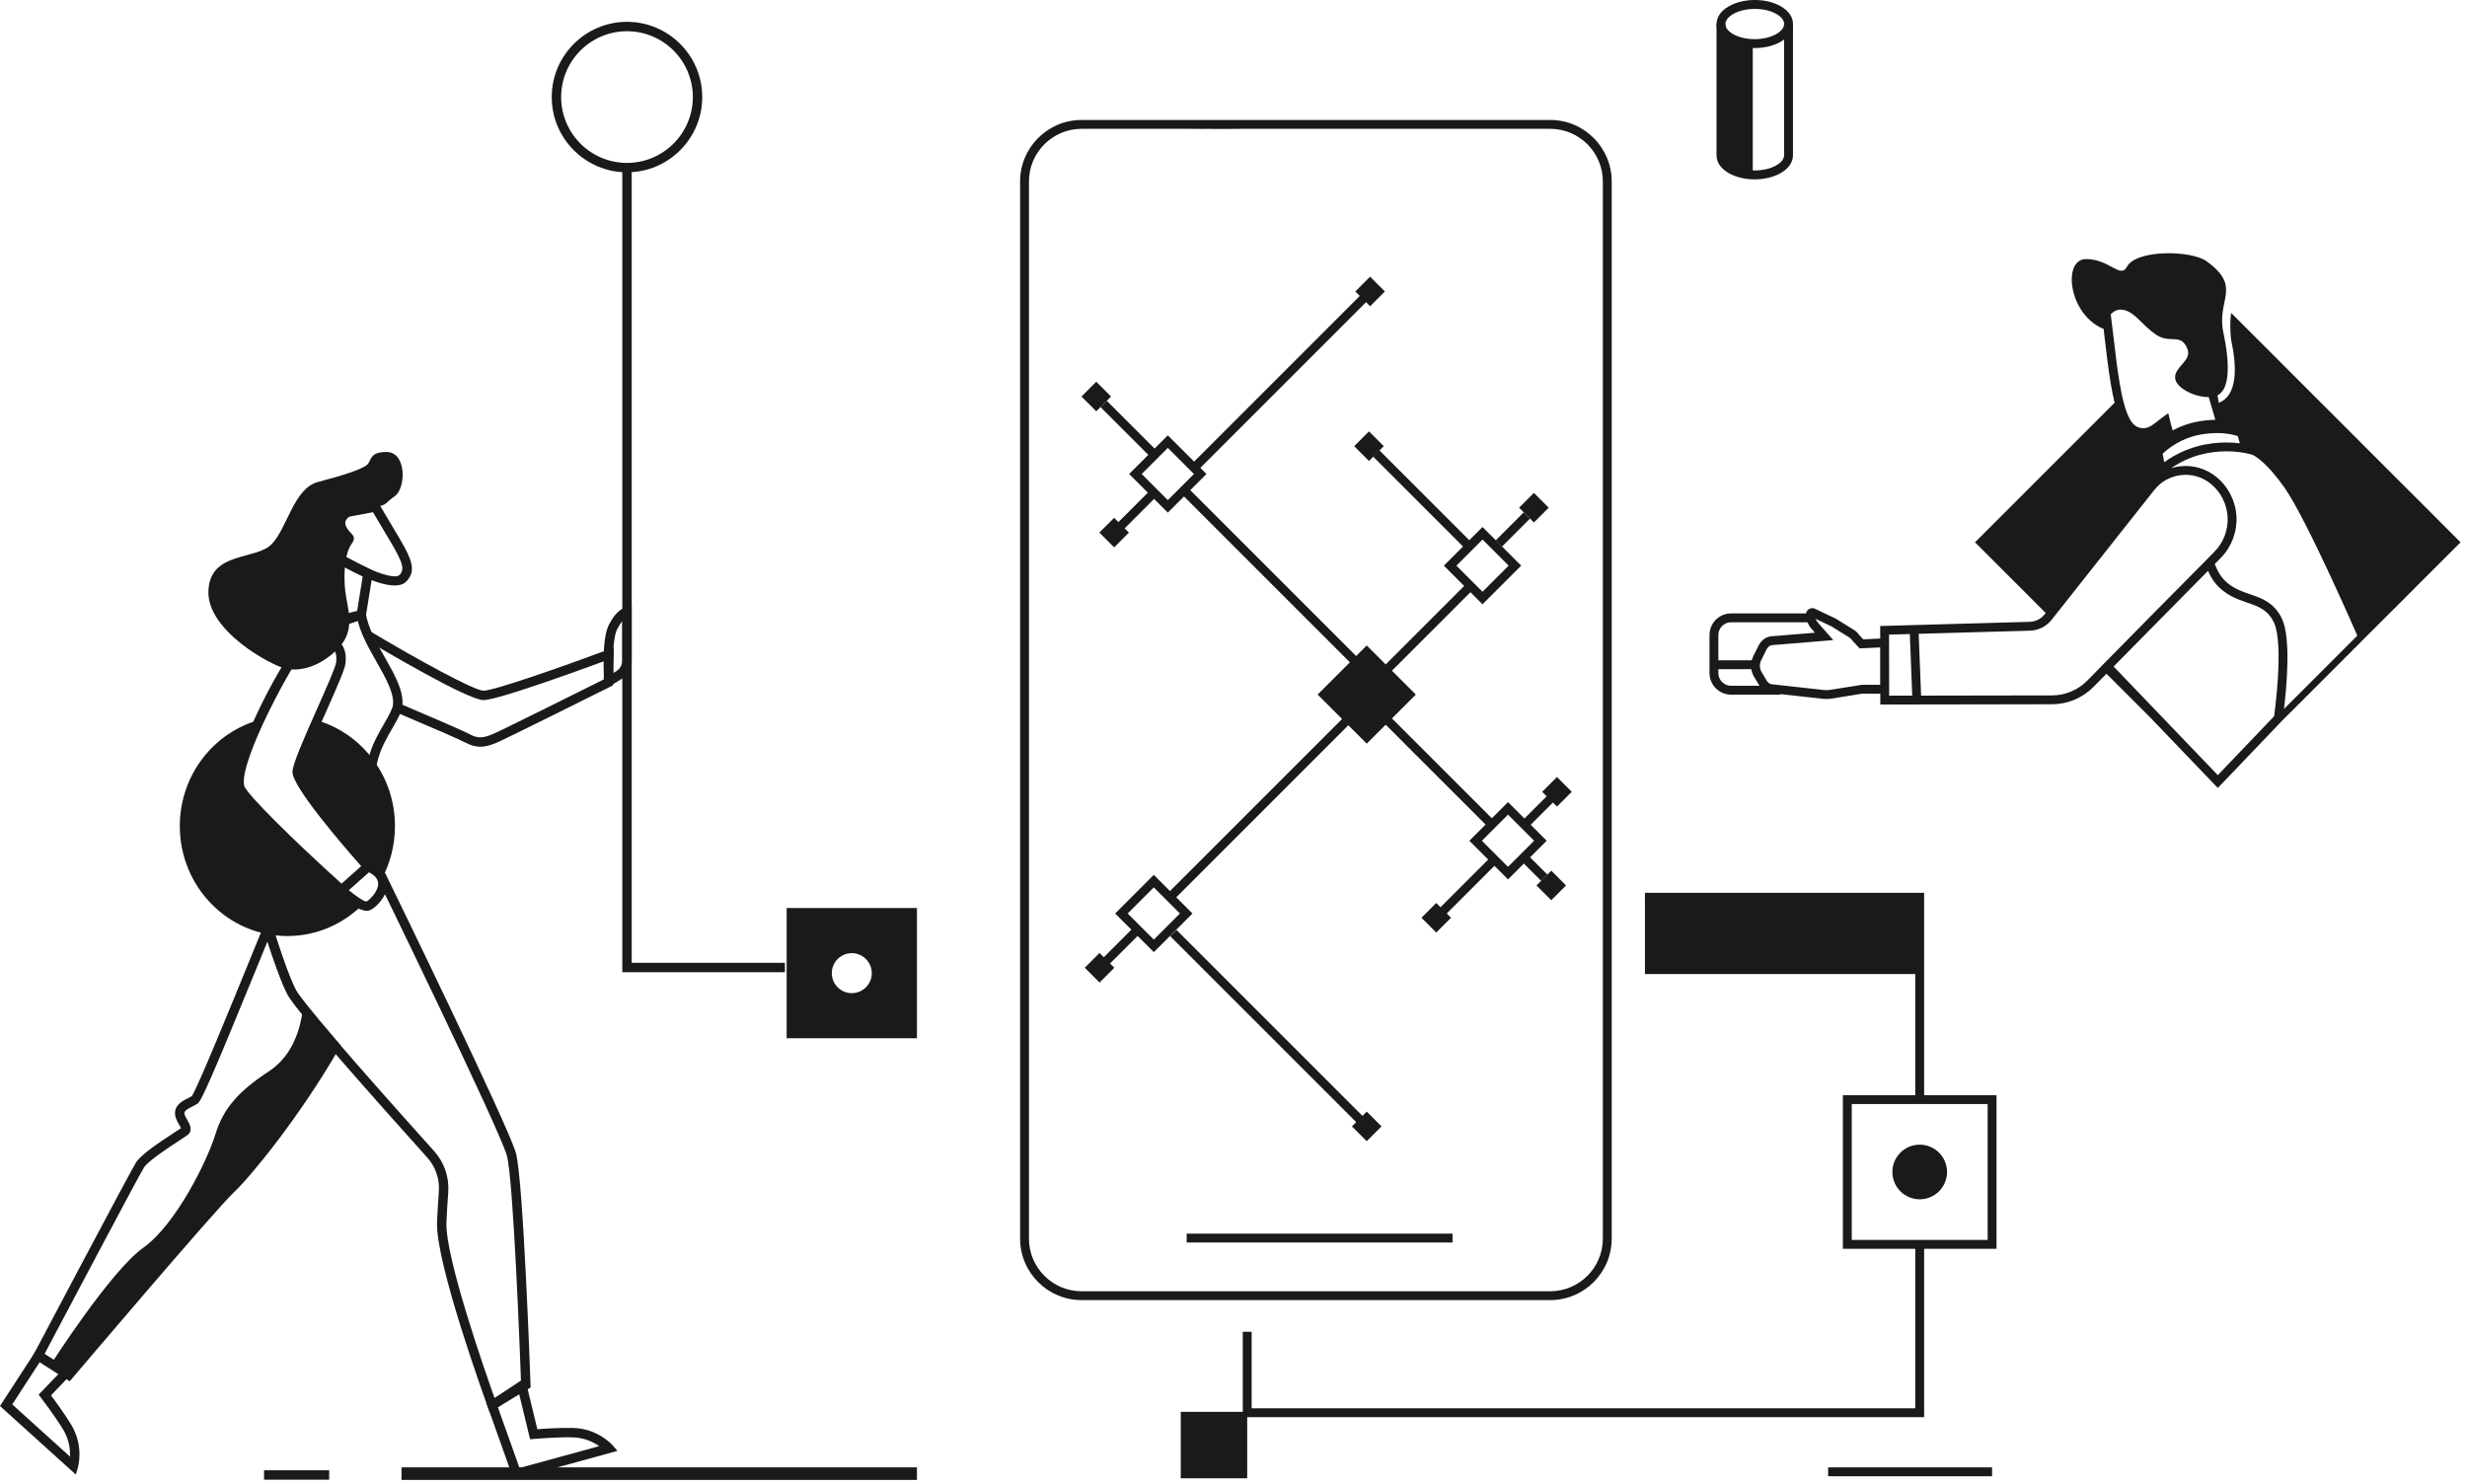 <svg width="565" height="340" viewBox="0 0 565 340" fill="none" xmlns="http://www.w3.org/2000/svg">
<g clip-path="url(#clip0_131_3999)">
<path fill-rule="evenodd" clip-rule="evenodd" d="M440.672 324.596H284.627V305.044H286.657V322.566H438.642V285.479H440.672V324.596Z" fill="#1B1A19"/>
<path fill-rule="evenodd" clip-rule="evenodd" d="M440.672 251.859H438.642V206.525H376.731V204.496H440.672V251.859Z" fill="#1B1A19"/>
<path fill-rule="evenodd" clip-rule="evenodd" d="M376.731 223.103H439.657V205.51H376.731V223.103Z" fill="#1B1A19"/>
<path fill-rule="evenodd" clip-rule="evenodd" d="M401.853 41.084C399.701 41.084 397.551 40.597 395.878 39.626C394.092 38.589 393.115 37.149 393.124 35.572V5.505H395.154V35.579C395.149 36.403 395.769 37.215 396.898 37.87C399.579 39.429 404.125 39.427 406.824 37.869C407.95 37.22 408.598 36.381 408.603 35.572V5.505H410.633V35.578C410.623 37.157 409.631 38.593 407.838 39.628C406.158 40.598 404.004 41.084 401.853 41.084Z" fill="#1B1A19"/>
<path fill-rule="evenodd" clip-rule="evenodd" d="M396.931 3.215C395.803 3.867 395.155 4.706 395.154 5.518C395.153 6.333 395.773 7.143 396.899 7.798C399.577 9.356 404.124 9.356 406.824 7.796C407.954 7.144 408.602 6.304 408.603 5.491C408.605 4.676 407.986 3.866 406.861 3.212C404.179 1.654 399.633 1.655 396.931 3.215ZM401.852 11.01C399.7 11.01 397.551 10.525 395.878 9.553C394.099 8.519 393.122 7.085 393.124 5.515C393.126 3.937 394.119 2.496 395.916 1.457C399.282 -0.485 404.536 -0.486 407.879 1.457C409.657 2.49 410.636 3.924 410.633 5.494C410.63 7.073 409.639 8.515 407.838 9.555C406.158 10.525 404.003 11.01 401.852 11.01Z" fill="#1B1A19"/>
<path fill-rule="evenodd" clip-rule="evenodd" d="M396.388 8.676C397.785 9.487 399.589 9.917 401.424 9.976V40.049C399.589 39.99 397.785 39.56 396.388 38.748C394.881 37.872 394.133 36.725 394.139 35.579V5.505C394.133 6.652 394.881 7.799 396.388 8.676Z" fill="#1B1A19"/>
<path fill-rule="evenodd" clip-rule="evenodd" d="M271.771 284.59H332.666V282.561H271.771V284.59Z" fill="#1B1A19"/>
<path fill-rule="evenodd" clip-rule="evenodd" d="M247.709 29.506C241.063 29.506 235.657 34.914 235.657 41.558V283.702C235.657 290.348 241.063 295.755 247.709 295.755H355.037C361.683 295.755 367.09 290.348 367.09 283.702V41.558C367.09 34.914 361.683 29.506 355.037 29.506H272.448C276.908 29.506 265.178 29.506 272.448 29.506L279.5 29.553C291.5 29.506 276.732 29.506 272.209 29.506H247.709ZM355.037 297.784H247.709C239.945 297.784 233.627 291.468 233.627 283.702V41.558C233.627 33.794 239.945 27.476 247.709 27.476H272.448V29.506C276 29.506 275.445 29.506 279.129 29.506H272.448C274.739 29.506 276.133 29.506 272.448 29.506V27.476H355.037C362.802 27.476 369.119 33.794 369.119 41.558V283.702C369.119 291.468 362.802 297.784 355.037 297.784Z" fill="#1B1A19"/>
<path fill-rule="evenodd" clip-rule="evenodd" d="M270.418 338.6H285.642V323.376H270.418V338.6Z" fill="#1B1A19"/>
<path fill-rule="evenodd" clip-rule="evenodd" d="M424.095 283.999H455.219V252.874H424.095V283.999ZM422.065 286.029H457.249V250.844H422.065V286.029Z" fill="#1B1A19"/>
<path fill-rule="evenodd" clip-rule="evenodd" d="M445.916 268.436C445.916 271.893 443.112 274.695 439.657 274.695C436.201 274.695 433.397 271.893 433.397 268.436C433.397 264.98 436.201 262.178 439.657 262.178C443.112 262.178 445.916 264.98 445.916 268.436Z" fill="#1B1A19"/>
<path fill-rule="evenodd" clip-rule="evenodd" d="M418.682 338.128H456.234V336.098H418.682V338.128Z" fill="#1B1A19"/>
<path fill-rule="evenodd" clip-rule="evenodd" d="M322.821 159.087L313.012 168.895L303.204 159.087L313.012 149.278L322.821 159.087Z" fill="#1B1A19"/>
<path fill-rule="evenodd" clip-rule="evenodd" d="M304.639 159.086L313.012 167.46L321.385 159.086L313.012 150.713L304.639 159.086ZM313.012 170.33L301.769 159.086L313.012 147.843L324.255 159.086L313.012 170.33Z" fill="#1B1A19"/>
<path fill-rule="evenodd" clip-rule="evenodd" d="M261.477 108.567L267.458 114.547L273.439 108.567L267.458 102.586L261.477 108.567ZM267.458 117.418L258.606 108.566L267.458 99.715L276.309 108.566L267.458 117.418Z" fill="#1B1A19"/>
<path fill-rule="evenodd" clip-rule="evenodd" d="M333.551 129.557L339.532 135.537L345.512 129.557L339.532 123.577L333.551 129.557ZM339.532 138.408L330.681 129.557L339.532 120.705L348.382 129.557L339.532 138.408Z" fill="#1B1A19"/>
<path fill-rule="evenodd" clip-rule="evenodd" d="M258.267 209.232L264.248 215.213L270.229 209.232L264.248 203.251L258.267 209.232ZM264.248 218.083L255.396 209.232L264.248 200.381L273.099 209.232L264.248 218.083Z" fill="#1B1A19"/>
<path fill-rule="evenodd" clip-rule="evenodd" d="M339.391 192.569L345.372 198.55L351.352 192.569L345.372 186.588L339.391 192.569ZM345.372 201.42L336.521 192.569L345.372 183.718L354.222 192.569L345.372 201.42Z" fill="#1B1A19"/>
<path fill-rule="evenodd" clip-rule="evenodd" d="M309.902 152.448L270.787 113.33L272.222 111.895L311.337 151.013L309.902 152.448Z" fill="#1B1A19"/>
<path fill-rule="evenodd" clip-rule="evenodd" d="M318.071 154.338L316.636 152.903L336.049 133.49L337.484 134.925L318.071 154.338Z" fill="#1B1A19"/>
<path fill-rule="evenodd" clip-rule="evenodd" d="M340.974 189.605L316.58 165.212L318.015 163.777L342.409 188.17L340.974 189.605Z" fill="#1B1A19"/>
<path fill-rule="evenodd" clip-rule="evenodd" d="M268.672 206.242L267.237 204.807L308.081 163.963L309.516 165.398L268.672 206.242Z" fill="#1B1A19"/>
<path fill-rule="evenodd" clip-rule="evenodd" d="M335.783 125.888L314.467 104.572L315.902 103.137L337.218 124.453L335.783 125.888Z" fill="#1B1A19"/>
<path fill-rule="evenodd" clip-rule="evenodd" d="M343.981 125.208L342.546 123.773L348.973 117.346L350.409 118.781L343.981 125.208Z" fill="#1B1A19"/>
<path fill-rule="evenodd" clip-rule="evenodd" d="M312.294 258.715L267.998 214.418L269.433 212.983L313.73 257.28L312.294 258.715Z" fill="#1B1A19"/>
<path fill-rule="evenodd" clip-rule="evenodd" d="M330.956 209.617L329.521 208.182L341.544 196.158L342.979 197.593L330.956 209.617Z" fill="#1B1A19"/>
<path fill-rule="evenodd" clip-rule="evenodd" d="M352.949 201.751L348.277 197.079L349.712 195.644L354.384 200.316L352.949 201.751Z" fill="#1B1A19"/>
<path fill-rule="evenodd" clip-rule="evenodd" d="M253.796 221.118L252.361 219.683L260.377 211.667L261.812 213.102L253.796 221.118Z" fill="#1B1A19"/>
<path fill-rule="evenodd" clip-rule="evenodd" d="M257.374 121.22L255.939 119.785L263.599 112.124L265.034 113.559L257.374 121.22Z" fill="#1B1A19"/>
<path fill-rule="evenodd" clip-rule="evenodd" d="M263.71 104.899L252.049 93.238L253.484 91.803L265.145 103.464L263.71 104.899Z" fill="#1B1A19"/>
<path fill-rule="evenodd" clip-rule="evenodd" d="M274.191 107.885L272.756 106.45L313.113 66.092L314.548 67.527L274.191 107.885Z" fill="#1B1A19"/>
<path fill-rule="evenodd" clip-rule="evenodd" d="M258.554 121.991L255.168 125.377L251.781 121.991L255.168 118.605L258.554 121.991Z" fill="#1B1A19"/>
<path fill-rule="evenodd" clip-rule="evenodd" d="M317.169 66.762L313.783 70.148L310.397 66.762L313.783 63.376L317.169 66.762Z" fill="#1B1A19"/>
<path fill-rule="evenodd" clip-rule="evenodd" d="M316.916 102.199L313.53 105.585L310.144 102.199L313.53 98.812L316.916 102.199Z" fill="#1B1A19"/>
<path fill-rule="evenodd" clip-rule="evenodd" d="M354.687 116.286L351.3 119.672L347.914 116.286L351.3 112.9L354.687 116.286Z" fill="#1B1A19"/>
<path fill-rule="evenodd" clip-rule="evenodd" d="M359.966 181.36L356.58 184.747L353.194 181.36L356.58 177.974L359.966 181.36Z" fill="#1B1A19"/>
<path fill-rule="evenodd" clip-rule="evenodd" d="M332.317 210.208L328.931 213.594L325.544 210.208L328.931 206.822L332.317 210.208Z" fill="#1B1A19"/>
<path fill-rule="evenodd" clip-rule="evenodd" d="M316.399 257.997L313.012 261.383L309.626 257.997L313.012 254.611L316.399 257.997Z" fill="#1B1A19"/>
<path fill-rule="evenodd" clip-rule="evenodd" d="M255.207 221.659L251.82 225.046L248.435 221.659L251.82 218.273L255.207 221.659Z" fill="#1B1A19"/>
<path fill-rule="evenodd" clip-rule="evenodd" d="M358.663 202.809L355.277 206.195L351.891 202.809L355.277 199.423L358.663 202.809Z" fill="#1B1A19"/>
<path fill-rule="evenodd" clip-rule="evenodd" d="M254.456 90.824L251.071 94.211L247.685 90.824L251.071 87.438L254.456 90.824Z" fill="#1B1A19"/>
<path fill-rule="evenodd" clip-rule="evenodd" d="M349.846 189.628L348.411 188.193L356.189 180.414L357.624 181.85L349.846 189.628Z" fill="#1B1A19"/>
<path fill-rule="evenodd" clip-rule="evenodd" d="M477.989 155.93C475.896 158.051 472.986 159.271 470.005 159.277L439.978 159.327L439.421 145.168L464.895 144.455C466.847 144.4 468.663 143.489 469.875 141.956L493.386 112.225C494.92 110.285 497.121 109.072 499.581 108.809C502.038 108.545 504.446 109.27 506.356 110.843C508.632 112.72 510.023 115.485 510.175 118.43C510.327 121.376 509.226 124.27 507.154 126.37L501.029 132.578L494.035 139.634L482.611 151.226L481.226 152.631L481.235 152.641L477.989 155.93ZM432.637 145.358L437.392 145.225L437.947 159.331L432.661 159.339L432.637 145.358ZM486.04 70.935C488.813 71.253 490.481 74.397 493.743 76.626C497.004 78.854 499.419 76.193 500.943 79.839C502.099 82.605 498.056 83.903 498.146 86.524C498.223 88.781 502.52 90.992 505.854 90.952L507.365 96.154C506.104 96.175 504.804 96.302 503.489 96.533C501.439 96.892 499.461 97.579 497.592 98.581C497.386 97.869 497.156 97.024 496.937 96.109L496.588 94.643L495.361 95.518C494.965 95.8 494.584 96.103 494.21 96.401C492.457 97.794 491.374 98.548 489.515 97.785C486.847 96.694 485.608 89.75 484.671 82.415L483.412 71.984C484.063 71.296 484.92 70.808 486.04 70.935ZM495.666 105.858L495.287 103.939C496.523 102.755 499.536 100.315 504.013 99.532C505.304 99.306 506.57 99.192 507.773 99.192C510.041 99.192 511.641 99.6 512.486 99.886L512.983 101.532C512.076 101.423 511.025 101.345 509.87 101.345C506.072 101.345 500.771 102.19 495.666 105.858ZM523.115 111.572C528.19 118.676 539.88 145.59 539.88 145.59L523.093 162.377C523.653 157.678 524.72 146.388 522.684 141.864C520.963 138.042 517.957 137.012 515.306 136.104C513.675 135.545 511.989 134.967 510.407 133.737C509.151 132.76 508.221 131.526 507.564 129.967L507.233 129.18L508.6 127.795C511.07 125.291 512.383 121.839 512.202 118.326C512.022 114.813 510.361 111.515 507.646 109.277C505.312 107.354 502.368 106.475 499.366 106.791C498.642 106.869 497.938 107.016 497.258 107.224C501.735 104.154 506.35 103.374 509.87 103.374C513.457 103.374 515.904 104.179 515.904 104.179C516.93 104.685 519.372 106.332 523.115 111.572ZM484.067 152.66L502.426 134.052L505.694 130.754C506.465 132.587 507.594 134.12 509.16 135.338C513.727 138.891 518.548 137.622 520.831 142.697C523.115 147.771 520.831 164.046 520.831 164.046L507.928 177.542L484.067 152.66ZM430.606 156.851H426.394L419.201 157.999C418.685 158.081 418.164 158.096 417.647 158.037L405.626 156.707C405.227 156.601 404.87 156.309 404.612 155.881L403.424 153.897C402.966 153.133 402.93 152.074 403.332 151.261L404.558 148.792C404.855 148.19 405.352 147.805 405.886 147.761L419.861 146.612L416.364 142.634C416.142 142.381 415.957 142.081 415.819 141.749L419.435 143.459L423.629 146.064C423.901 146.28 424.144 146.547 424.353 146.859L425.901 148.511L430.606 148.286V156.851ZM393.544 154.157V153.269H401.085C401.179 153.86 401.378 154.432 401.683 154.941L402.872 156.923C402.904 156.979 402.948 157.022 402.982 157.075H396.462C394.853 157.075 393.544 155.766 393.544 154.157ZM396.462 142.527H413.953C414.176 143.06 414.468 143.551 414.839 143.973L415.67 144.92L405.72 145.737C404.469 145.841 403.355 146.646 402.739 147.891L401.515 150.359C401.375 150.639 401.275 150.937 401.195 151.239H393.544V145.445C393.544 143.836 394.853 142.527 396.462 142.527ZM563.527 124.208L510.993 71.673C510.65 73.835 510.793 76.957 511.052 78.181C512.31 84.124 512.451 90.612 508.154 92.257L507.853 90.556C510.72 89.151 510.714 83.248 509.189 76.05C507.606 68.574 513.617 65.766 505.317 59.811C501.858 57.33 489.272 57.069 487.1 61.12C485.6 63.919 483.115 59.301 477.712 59.344C472.309 59.388 473.701 71.991 481.711 75.313C481.711 75.313 481.725 75.251 481.751 75.159L482.655 82.665C483.14 86.454 483.652 89.652 484.296 92.239L452.327 124.208L468.519 140.4L468.284 140.697C467.445 141.758 466.189 142.387 464.838 142.426L430.604 143.385L430.609 146.254L426.733 146.44L425.989 145.656C425.659 145.178 425.269 144.764 424.831 144.426L420.457 141.704L415.676 139.436C415.182 139.204 414.629 139.262 414.191 139.588C413.892 139.812 413.7 140.137 413.611 140.497H396.461C393.733 140.497 391.514 142.717 391.514 145.445V154.157C391.514 156.885 393.733 159.105 396.461 159.105H407.687V158.972L417.424 160.055C417.709 160.086 417.994 160.102 418.28 160.102C418.696 160.102 419.113 160.069 419.524 160.002L426.475 158.881H430.631L430.635 161.372L470.009 161.306C473.527 161.3 476.962 159.86 479.434 157.356L482.434 154.316L492.332 164.213L506.461 178.948L507.93 180.477L522.3 165.448L522.579 165.155L563.527 124.208Z" fill="#1B1A19"/>
</g>
<g clip-path="url(#clip1_131_3999)">
<path fill-rule="evenodd" clip-rule="evenodd" d="M142.519 222.684H179.77V220.53H144.673V38.392H142.519V222.684Z" fill="#1B1A19"/>
<path fill-rule="evenodd" clip-rule="evenodd" d="M195.079 227.475C197.607 227.475 199.657 225.425 199.657 222.897C199.657 220.368 197.607 218.319 195.079 218.319C192.551 218.319 190.501 220.368 190.501 222.897C190.501 225.425 192.551 227.475 195.079 227.475ZM210 237.816H180.16V207.976H210V237.816Z" fill="#1B1A19"/>
<path fill-rule="evenodd" clip-rule="evenodd" d="M112.151 323.458L121.526 317.79L121.504 317.159C121.438 315.249 119.849 270.305 118.16 264.115C116.478 257.948 89.335 202.284 88.18 199.917L86.245 200.862C86.526 201.439 114.452 258.709 116.081 264.683C117.601 270.252 119.125 311.01 119.329 316.602L113.283 320.257C111.141 314.25 101.987 288.077 102.244 280.107C102.288 278.771 102.457 275.705 102.655 273.084C102.912 269.661 101.746 266.238 99.454 263.691C80.972 243.143 69.134 229.358 67.788 226.815C65.355 222.219 61.547 209.304 61.508 209.174L59.442 209.781C59.599 210.321 63.35 223.036 65.883 227.823C67.863 231.561 86.763 252.802 97.853 265.132C99.753 267.244 100.72 270.084 100.507 272.923C100.307 275.572 100.135 278.679 100.092 280.039C99.787 289.43 111.215 320.893 111.703 322.228L112.151 323.458Z" fill="#1B1A19"/>
<path fill-rule="evenodd" clip-rule="evenodd" d="M143.595 7.154C151.91 7.154 158.675 13.919 158.675 22.234C158.675 30.55 151.91 37.314 143.595 37.314C135.279 37.314 128.515 30.55 128.515 22.234C128.515 13.919 135.279 7.154 143.595 7.154ZM143.595 39.468C153.097 39.468 160.829 31.737 160.829 22.234C160.829 12.732 153.097 5 143.595 5C134.092 5 126.361 12.732 126.361 22.234C126.361 31.737 134.092 39.468 143.595 39.468Z" fill="#1B1A19"/>
<path fill-rule="evenodd" clip-rule="evenodd" d="M110.032 171.033C111.354 171.033 112.533 170.614 113.704 170.126C115.902 169.21 138.839 157.747 139.814 157.259L140.394 156.969L140.584 148.318L139.096 148.871C129.012 152.622 113.136 158.2 110.734 158.2C108.675 158.2 95.847 151.208 84.823 144.629L83.718 146.48C87.602 148.797 107.151 160.354 110.734 160.354C113.912 160.354 132.553 153.58 138.361 151.44L138.27 155.622C134.603 157.454 114.818 167.329 112.874 168.138C110.783 169.01 109.522 169.222 107.595 168.184C106.081 167.369 97.945 163.877 91.387 161.091L90.545 163.074C99.756 166.986 105.449 169.474 106.574 170.081C107.859 170.774 108.99 171.033 110.032 171.033Z" fill="#1B1A19"/>
<path fill-rule="evenodd" clip-rule="evenodd" d="M83.943 182.297L86.058 181.884C86.05 181.846 85.326 177.947 86.729 173.348C87.459 170.957 88.732 168.752 89.856 166.807C91.012 164.805 92.011 163.077 92.156 161.571C92.481 158.222 90.37 154.504 88.136 150.569C86.275 147.293 84.352 143.905 83.798 140.662L83.615 139.587L82.542 139.784C81.481 139.979 76.107 141.059 74.532 143.107L76.241 144.42C76.92 143.534 79.68 142.624 81.902 142.116C82.699 145.356 84.506 148.541 86.262 151.633C88.323 155.263 90.27 158.692 90.013 161.364C89.912 162.404 88.979 164.019 87.991 165.729C86.808 167.774 85.469 170.093 84.669 172.72C83.102 177.858 83.909 182.118 83.943 182.297Z" fill="#1B1A19"/>
<path fill-rule="evenodd" clip-rule="evenodd" d="M82.751 198.424L78.246 202.421C67.504 192.726 56.378 181.831 55.918 179.944C54.68 174.137 67.846 150.394 69.651 149.085C71.33 148.323 74.652 147.452 76.132 148.513C76.865 149.039 77.155 150.106 76.993 151.684C76.884 152.753 74.628 157.827 72.638 162.305C69.29 169.835 67.087 174.908 66.986 176.745C66.803 180.015 78.199 193.269 82.751 198.424ZM78.237 205.31L85.793 198.606L85.076 197.799C77.404 189.176 69.129 178.718 69.137 176.86C69.224 175.286 72.208 168.573 74.606 163.18C77.326 157.064 78.999 153.246 79.137 151.904C79.384 149.501 78.795 147.771 77.387 146.762C74.425 144.638 69.266 146.9 68.687 147.165C66.048 148.37 52.35 173.535 53.813 180.394C54.555 183.88 73.692 201.225 77.521 204.666L78.237 205.31Z" fill="#1B1A19"/>
<path fill-rule="evenodd" clip-rule="evenodd" d="M85.419 117.323C86.388 118.982 87.274 120.456 88.065 121.772C91.874 128.105 93.008 130.182 91.49 131.7C90.265 132.92 83.782 130.347 78.312 127.113L76.659 118.958L85.419 117.323ZM90.386 134.102C91.476 134.102 92.391 133.844 93.013 133.223C95.794 130.442 93.951 127.377 89.911 120.661C89.021 119.182 88.012 117.504 86.9 115.585L86.52 114.927L74.113 117.241L76.389 128.472L76.794 128.716C79.209 130.172 86.127 134.102 90.386 134.102Z" fill="#1B1A19"/>
<path fill-rule="evenodd" clip-rule="evenodd" d="M210 338.975H91.957V336.096H210V338.975Z" fill="#1B1A19"/>
<path fill-rule="evenodd" clip-rule="evenodd" d="M75.386 338.914H60.475V336.76H75.386V338.914Z" fill="#1B1A19"/>
<path fill-rule="evenodd" clip-rule="evenodd" d="M81.776 140.027L78.427 141.141V129.557L83.081 131.943L81.776 140.027ZM76.273 144.127L83.696 141.659L85.458 130.741L76.273 126.031V144.127Z" fill="#1B1A19"/>
<path fill-rule="evenodd" clip-rule="evenodd" d="M88.496 103.524C93.197 103.524 92.961 111.816 90.451 113.611C87.943 115.407 88.841 115.589 85.968 116.124C83.096 116.661 78.428 118.1 79.146 120.254C79.864 122.408 82.06 122.462 80.513 124.59C78.967 126.717 78.638 131.384 79.072 135.334C79.505 139.283 81.634 144.145 77.517 148.446C73.401 152.747 68.654 153.889 65.372 153.139C62.091 152.388 47.37 144.49 47.73 135.334C48.088 126.178 58.68 128.387 62.271 124.59C65.861 120.793 67.297 111.816 72.863 110.38C78.428 108.944 83.473 107.328 84.271 106.251C85.07 105.174 84.869 103.524 88.496 103.524Z" fill="#1B1A19"/>
<path fill-rule="evenodd" clip-rule="evenodd" d="M142.518 142.268V151.261C142.518 152.218 142.047 153.112 141.262 153.655L140.443 154.16C140.314 150.964 140.355 145.839 141.434 143.946L141.509 143.812C141.729 143.424 142.074 142.814 142.518 142.268ZM138.535 157.868L142.439 155.458C143.854 154.483 144.672 152.925 144.672 151.261V138.643L143.253 139.115C141.326 139.757 140.183 141.78 139.634 142.753L139.562 142.88C137.681 146.179 138.318 155.102 138.398 156.108L138.535 157.868Z" fill="#1B1A19"/>
<path fill-rule="evenodd" clip-rule="evenodd" d="M137.228 331.231L118.978 336.234L114.013 322.293L118.85 319.1L121.402 329.655L122.326 329.574C122.377 329.57 127.541 329.126 131.182 329.219C133.89 329.289 135.959 330.347 137.228 331.231ZM117.619 338.84L141.412 332.319L140.284 331.025C140.149 330.87 136.895 327.211 131.235 327.066C128.374 326.996 124.743 327.228 123.062 327.354L120.224 315.614L111.417 321.425L117.619 338.84Z" fill="#1B1A19"/>
<path fill-rule="evenodd" clip-rule="evenodd" d="M13.379 314.722L8.843 319.443L9.407 320.177C9.439 320.218 12.59 324.331 14.471 327.45C15.882 329.791 16.103 332.098 16.035 333.636L2.808 321.676L9.099 311.981L13.379 314.722ZM17.363 337.742L17.848 336.096C17.905 335.897 19.238 331.187 16.316 326.339C14.84 323.891 12.686 320.954 11.674 319.604L16.751 314.322L8.457 309.014L-5.72205e-06 322.043L17.363 337.742Z" fill="#1B1A19"/>
<path fill-rule="evenodd" clip-rule="evenodd" d="M32.828 285.775C40.368 280.389 47.549 265.668 49.345 259.77C51.139 253.871 54.731 249.87 61.457 245.472C65.986 242.511 68.59 237.624 69.402 230.854C71.215 233.134 73.791 236.196 76.724 239.604C67.844 255.028 56.767 268.613 52.879 272.257C48.414 276.444 15.755 314.963 15.755 314.963L11.721 312.38C11.721 312.38 25.288 291.16 32.828 285.775Z" fill="#1B1A19"/>
<path fill-rule="evenodd" clip-rule="evenodd" d="M75.409 239.727C66.541 254.972 55.754 268.088 52.144 271.473C47.969 275.386 20.174 308.094 15.544 313.549L10.194 310.126C13.365 304.126 31.726 269.404 32.973 267.407C33.929 265.877 39.065 262.537 41.258 261.11C42.056 260.59 42.66 260.196 42.919 260.001C44.315 258.954 43.397 257.385 42.903 256.541C42.589 256.004 42.233 255.395 42.233 254.953C42.233 254.41 42.979 253.99 44.029 253.454C44.441 253.245 44.869 253.028 45.243 252.779C46.066 252.23 48.141 247.757 58.873 221.463C59.805 219.18 60.633 217.149 61.258 215.631C62.601 219.776 64.449 225.113 65.884 227.824C66.64 229.248 69.756 233.144 75.409 239.727ZM15.969 316.379L16.577 315.66C16.904 315.276 49.246 277.142 53.616 273.044C57.357 269.537 68.608 255.862 77.657 240.143L78.038 239.482L77.54 238.903C70.34 230.536 68.262 227.712 67.788 226.816C66.08 223.59 63.696 216.269 62.427 212.193L61.591 209.508L60.419 212.065C60.064 212.842 58.727 216.116 56.878 220.649C53.081 229.952 45.234 249.179 43.94 251.054C43.688 251.212 43.379 251.369 43.053 251.534C41.798 252.173 40.079 253.046 40.079 254.953C40.079 255.979 40.614 256.894 41.044 257.628C41.18 257.861 41.369 258.185 41.459 258.397C41.169 258.599 40.685 258.912 40.083 259.304C36.344 261.736 32.262 264.481 31.146 266.265C29.746 268.505 8.72 308.302 7.826 309.996L7.363 310.871L15.969 316.379Z" fill="#1B1A19"/>
<path fill-rule="evenodd" clip-rule="evenodd" d="M84.464 199.783C85.91 200.5 86.63 201.405 86.603 202.478C86.555 204.372 84.436 206.303 83.913 206.486C83.907 206.486 83.9 206.486 83.895 206.486C83.362 206.487 81.58 205.324 79.863 203.865L84.464 199.783ZM84.011 208.617C84.231 208.617 84.436 208.585 84.626 208.519C86.005 208.035 88.686 205.327 88.757 202.533C88.795 201.021 88.118 198.923 84.677 197.518L84.056 197.265L76.638 203.847L77.507 204.655C79.175 206.204 82.082 208.617 84.011 208.617Z" fill="#1B1A19"/>
<path fill-rule="evenodd" clip-rule="evenodd" d="M84.27 198.516C84.27 198.516 67.877 180.09 68.06 176.805C68.146 175.254 70.319 170.194 72.618 165.001C82.917 168.02 90.456 177.711 90.456 189.208C90.456 193.569 89.371 197.671 87.464 201.248C87.074 200.234 86.117 199.27 84.27 198.516Z" fill="#1B1A19"/>
<path fill-rule="evenodd" clip-rule="evenodd" d="M59.436 164.879C56.537 171.149 54.279 177.417 54.866 180.17C55.572 183.49 78.241 203.865 78.241 203.865C78.241 203.865 81.028 206.45 82.963 207.286C78.528 211.682 72.484 214.393 65.819 214.393C52.212 214.393 41.181 203.118 41.181 189.207C41.181 177.555 48.923 167.755 59.436 164.879Z" fill="#1B1A19"/>
</g>
<defs>
<clipPath id="clip0_131_3999">
<rect width="340" height="340" fill="white" transform="translate(225)"/>
</clipPath>
<clipPath id="clip1_131_3999">
<rect width="210" height="334" fill="white" transform="matrix(-1 0 0 1 210 5)"/>
</clipPath>
</defs>
</svg>
